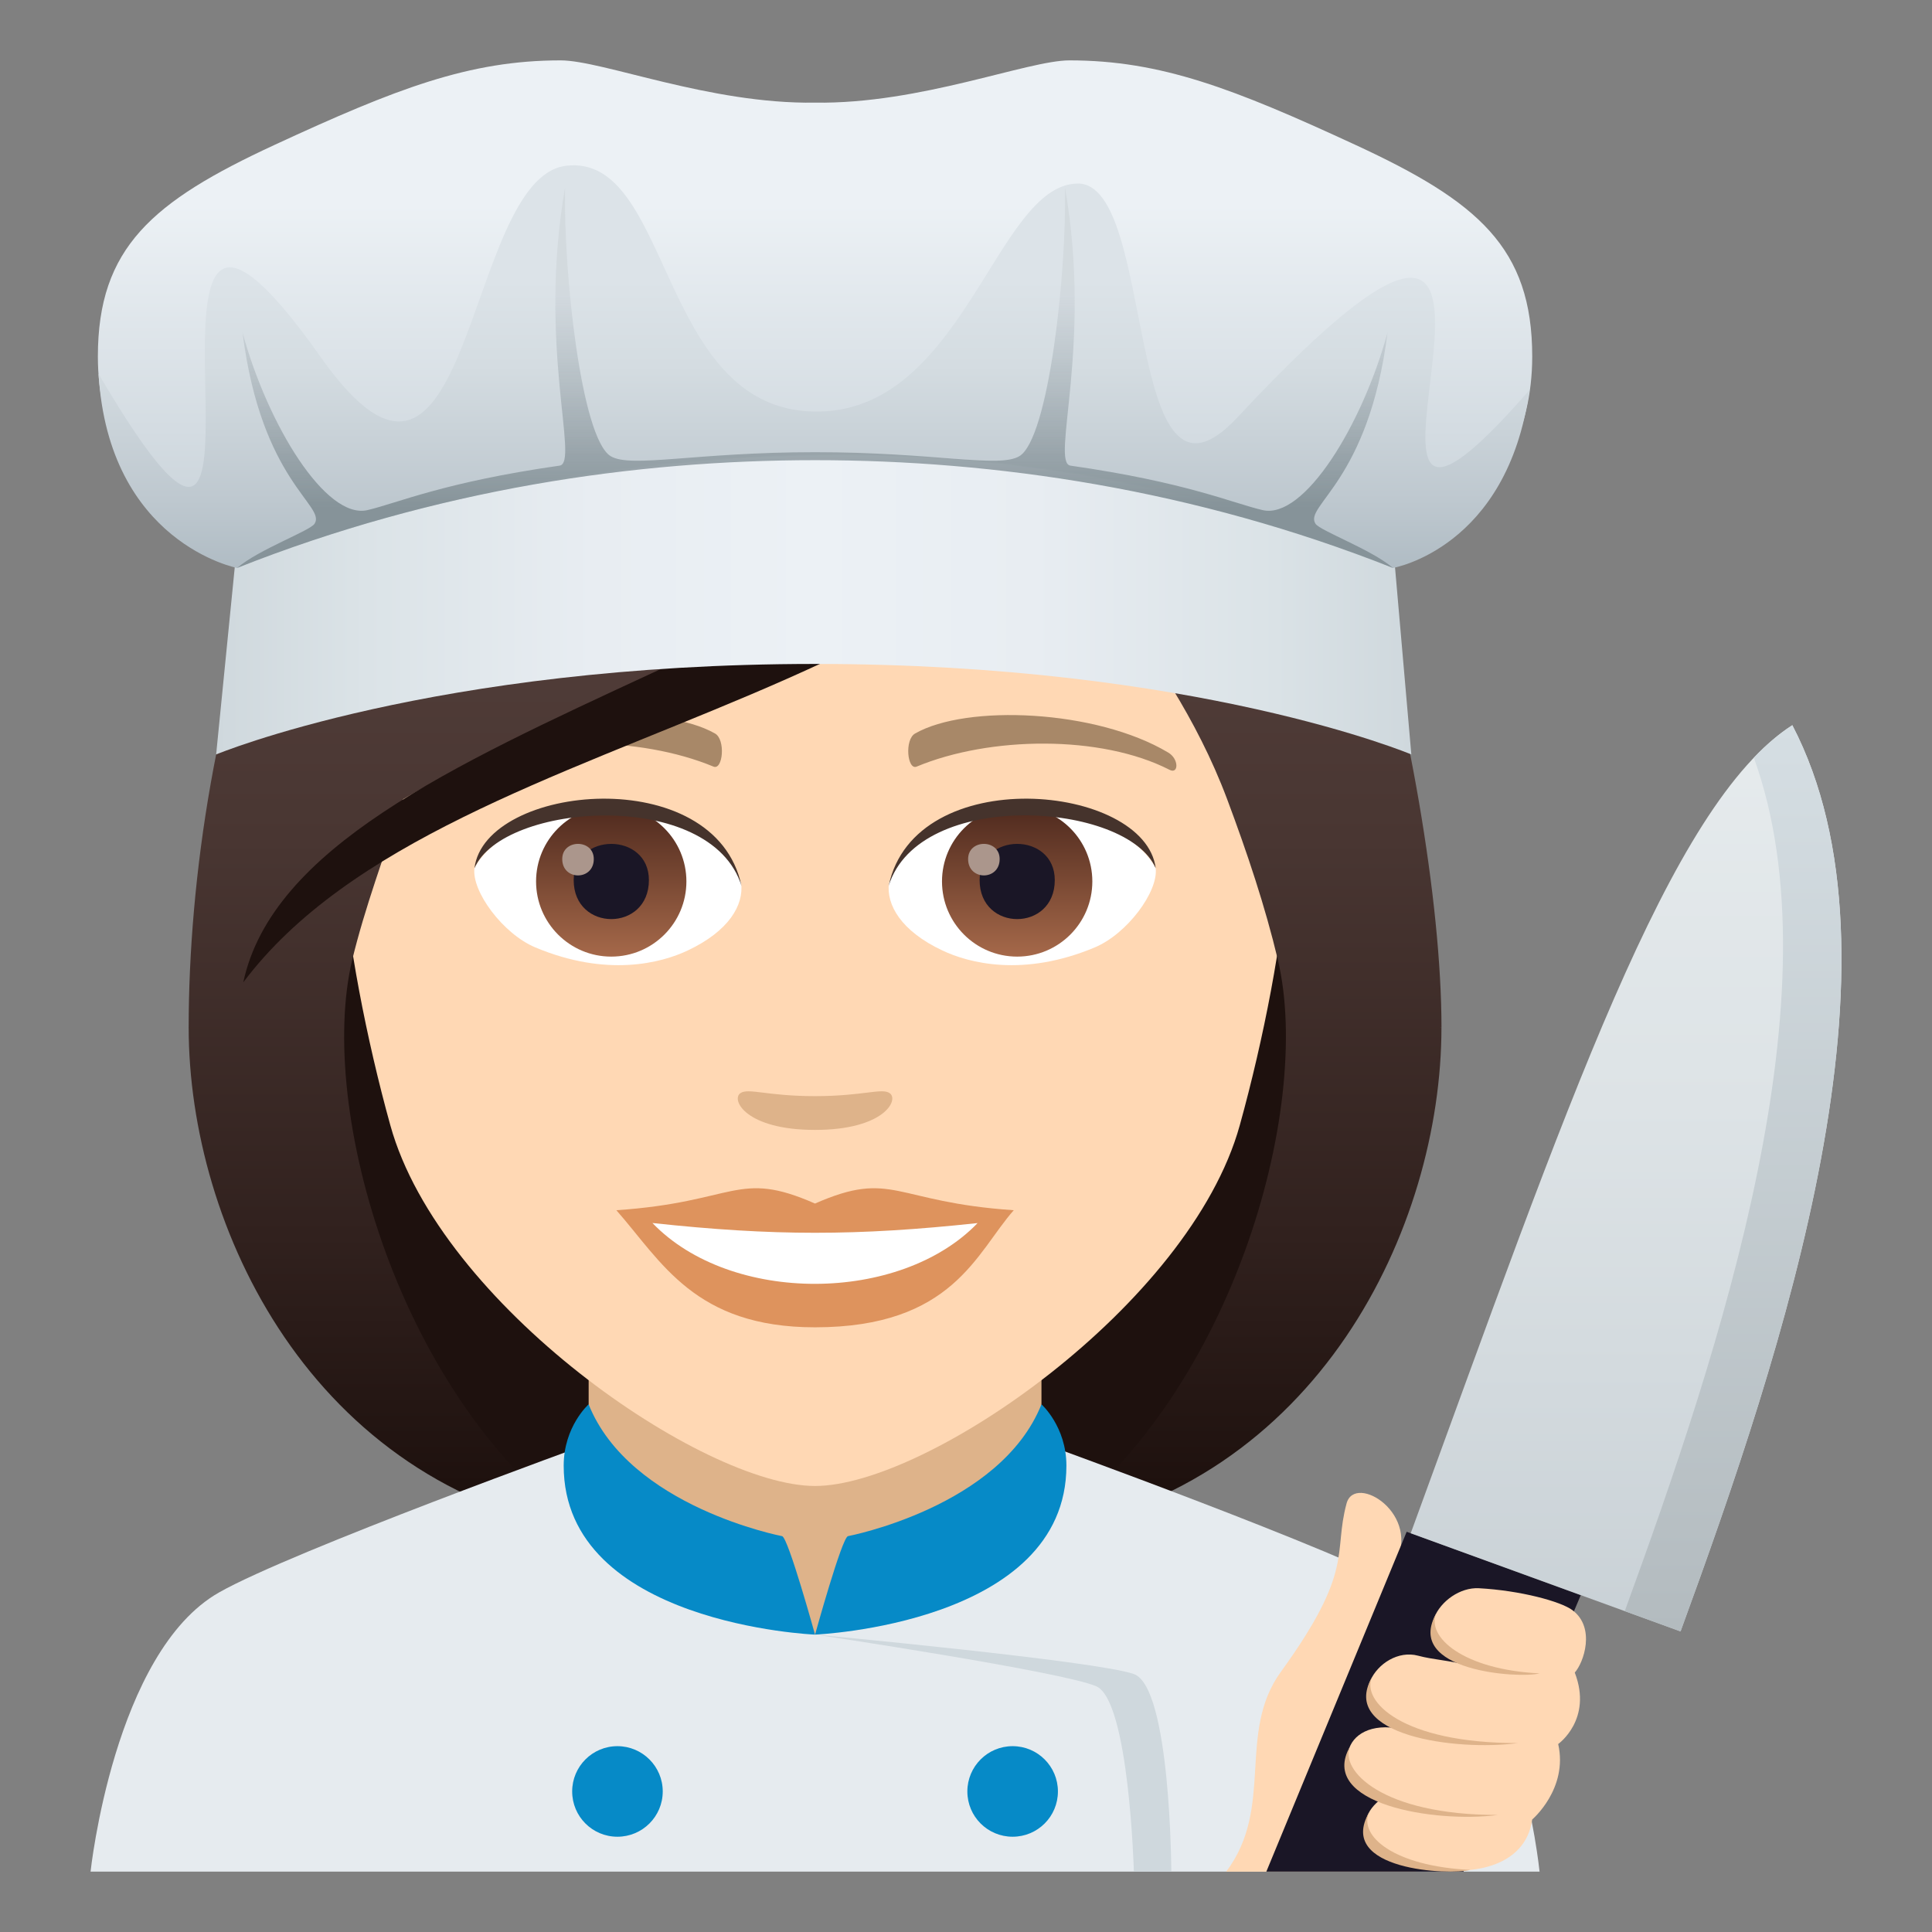 <?xml version="1.0" encoding="utf-8"?>
<!-- Generator: Adobe Illustrator 15.0.0, SVG Export Plug-In . SVG Version: 6.00 Build 0)  -->
<!DOCTYPE svg PUBLIC "-//W3C//DTD SVG 1.1//EN" "http://www.w3.org/Graphics/SVG/1.1/DTD/svg11.dtd">
<svg version="1.1" id="Layer_1" xmlns:x="http://ns.adobe.com/Extensibility/1.0/" xmlns:i="http://ns.adobe.com/AdobeIllustrator/10.0/" xmlns:graph="http://ns.adobe.com/Graphs/1.0/"
	 xmlns="http://www.w3.org/2000/svg" xmlns:xlink="http://www.w3.org/1999/xlink" xmlns:a="http://ns.adobe.com/AdobeSVGViewerExtensions/3.0/"
	 x="0px" y="0px" width="64px" height="64px" viewBox="0 0 64 64" enable-background="new 0 0 64 64" xml:space="preserve">
<rect x="0" y="0" width="64" height="64" fill="#808080" stroke="none"/>
<path fill="#1E110E" d="M34.582,50.74c15.168-6.066,11.65-20.475,11.65-20.475H7.766c0,0-3.516,14.408,11.648,20.475
	c0,0,3.035,0.76,7.584,0.76C31.549,51.5,34.582,50.74,34.582,50.74z"/>
<linearGradient id="SVGID_1_" gradientUnits="userSpaceOnUse" x1="41.166" y1="51.496" x2="41.166" y2="6.113">
	<stop  offset="0.05" style="stop-color:#1E110E"/>
	<stop  offset="0.233" style="stop-color:#31211E"/>
	<stop  offset="0.522" style="stop-color:#493632"/>
	<stop  offset="0.7" style="stop-color:#523E3A"/>
	<a:midPointStop  offset="0.05" style="stop-color:#1E110E"/>
	<a:midPointStop  offset="0.4" style="stop-color:#1E110E"/>
	<a:midPointStop  offset="0.7" style="stop-color:#523E3A"/>
</linearGradient>
<path fill="url(#SVGID_1_)" d="M42.332,31.803c1.172,4.932-1.553,14.6-7.75,18.938c9.102-1.516,13.168-10.109,13.168-16.703
	L42.332,31.803z"/>
<linearGradient id="SVGID_2_" gradientUnits="userSpaceOnUse" x1="1767.98" y1="51.496" x2="1767.98" y2="6.113" gradientTransform="matrix(-1 0 0 1 1780.814 0)">
	<stop  offset="0.05" style="stop-color:#1E110E"/>
	<stop  offset="0.233" style="stop-color:#31211E"/>
	<stop  offset="0.522" style="stop-color:#493632"/>
	<stop  offset="0.7" style="stop-color:#523E3A"/>
	<a:midPointStop  offset="0.05" style="stop-color:#1E110E"/>
	<a:midPointStop  offset="0.4" style="stop-color:#1E110E"/>
	<a:midPointStop  offset="0.7" style="stop-color:#523E3A"/>
</linearGradient>
<path fill="url(#SVGID_2_)" d="M11.666,31.803c-1.172,4.932,1.555,14.6,7.752,18.938C10.316,49.225,6.25,40.631,6.25,34.037
	L11.666,31.803z"/>
<path fill="#E6EBEF" d="M7.256,52.752c2.4-1.365,12.363-4.969,12.363-4.969h14.84c0,0,9.955,3.596,12.342,4.965
	C50.271,54.732,51,62,51,62H3C3,62,3.775,54.729,7.256,52.752z"/>
<polygon fill="#DEB38A" points="19.5,49.947 27,54.148 34.5,49.947 34.5,41.912 19.5,41.912 "/>
<path fill="#068AC7" d="M34.5,46.52c-1.361,3.406-6.41,4.367-6.41,4.367C27.887,50.938,27,54.148,27,54.148s8.326-0.342,8.326-5.598
	C35.326,47.254,34.5,46.52,34.5,46.52z"/>
<path fill="#068AC7" d="M19.499,46.52c1.361,3.406,6.41,4.367,6.41,4.367c0.203,0.051,1.09,3.262,1.09,3.262
	s-8.326-0.342-8.326-5.598C18.673,47.254,19.499,46.52,19.499,46.52z"/>
<path fill="#CFD8DD" d="M37.561,55.455C36.34,55.018,27,54.148,27,54.148s8.236,1.23,9.32,1.715C37.406,56.35,37.561,62,37.561,62
	h1.24C38.801,62,38.781,55.893,37.561,55.455z"/>
<path fill="#068AC7" d="M20.453,57.844c0.827,0,1.501,0.672,1.501,1.5c0,0.83-0.674,1.5-1.501,1.5c-0.829,0-1.499-0.67-1.499-1.5
	C18.954,58.516,19.624,57.844,20.453,57.844"/>
<path fill="#068AC7" d="M33.545,57.844c0.829,0,1.5,0.672,1.5,1.5c0,0.83-0.671,1.5-1.5,1.5c-0.83,0-1.5-0.67-1.5-1.5
	C32.045,58.516,32.715,57.844,33.545,57.844"/>
<path fill="#FFD8B4" d="M27,8.275c-11.006,0-16.307,8.961-15.645,20.484c0.137,2.316,0.781,5.656,1.576,8.52
	C14.582,43.23,23.291,49.225,27,49.225c3.707,0,12.416-5.994,14.068-11.945c0.795-2.863,1.439-6.203,1.574-8.52
	C43.305,17.236,38.006,8.275,27,8.275z"/>
<path fill="#DE935D" d="M26.998,39.869c-2.578-1.135-2.6-0.047-6.58,0.221c1.494,1.697,2.594,3.879,6.578,3.879
	c4.574,0,5.348-2.479,6.586-3.879C29.596,39.822,29.58,38.734,26.998,39.869z"/>
<path fill="#FFFFFF" d="M21.613,40.514c2.6,2.705,8.205,2.668,10.771,0.002C28.383,40.945,25.615,40.945,21.613,40.514z"/>
<path fill="#A88868" d="M38.693,24.926c-2.391-1.426-6.68-1.6-8.377-0.629c-0.359,0.197-0.262,1.227,0.049,1.098
	c2.42-1.008,6.107-1.059,8.379,0.107C39.049,25.656,39.057,25.133,38.693,24.926z"/>
<path fill="#A88868" d="M15.305,24.926c2.391-1.426,6.678-1.6,8.379-0.629c0.359,0.197,0.264,1.227-0.049,1.098
	c-2.422-1.008-6.105-1.061-8.381,0.107C14.949,25.656,14.943,25.133,15.305,24.926z"/>
<path fill="#DEB38A" d="M29.473,36.213c-0.262-0.184-0.877,0.098-2.475,0.098c-1.596,0-2.211-0.281-2.473-0.098
	c-0.314,0.221,0.184,1.217,2.473,1.217S29.789,36.434,29.473,36.213z"/>
<path id="Path_794_" fill="#FFFFFF" d="M24.551,29.25c0.094,0.727-0.4,1.59-1.77,2.236c-0.869,0.412-2.678,0.896-5.055-0.105
	c-1.064-0.449-2.104-1.848-2.01-2.621C17.004,26.332,23.346,25.977,24.551,29.25z"/>
<linearGradient id="Oval_1_" gradientUnits="userSpaceOnUse" x1="-425.34" y1="477.441" x2="-425.34" y2="478.199" gradientTransform="matrix(6.57 0 0 -6.57 2814.78 3168.528)">
	<stop  offset="0" style="stop-color:#A6694A"/>
	<stop  offset="1" style="stop-color:#4F2A1E"/>
	<a:midPointStop  offset="0" style="stop-color:#A6694A"/>
	<a:midPointStop  offset="0.5" style="stop-color:#A6694A"/>
	<a:midPointStop  offset="1" style="stop-color:#4F2A1E"/>
</linearGradient>
<circle id="Oval_123_" fill="url(#Oval_1_)" cx="20.248" cy="29.199" r="2.49"/>
<path id="Path_793_" fill="#1A1626" d="M19.004,29.154c0,1.723,2.492,1.723,2.492,0C21.496,27.555,19.004,27.555,19.004,29.154z"/>
<path id="Path_792_" fill="#AB968C" d="M18.625,28.457c0,0.723,1.045,0.723,1.045,0C19.67,27.787,18.625,27.787,18.625,28.457z"/>
<path id="Path_791_" fill="#45332C" d="M24.563,29.346c-1.012-3.252-7.908-2.771-8.846-0.586
	C16.064,25.961,23.701,25.223,24.563,29.346z"/>
<path id="Path_790_" fill="#FFFFFF" d="M29.447,29.25c-0.092,0.727,0.402,1.59,1.771,2.236c0.869,0.412,2.678,0.896,5.055-0.105
	c1.066-0.449,2.104-1.848,2.01-2.621C36.996,26.332,30.654,25.977,29.447,29.25z"/>
<linearGradient id="Oval_2_" gradientUnits="userSpaceOnUse" x1="-425.993" y1="477.441" x2="-425.993" y2="478.199" gradientTransform="matrix(6.57 0 0 -6.57 2832.511 3168.528)">
	<stop  offset="0" style="stop-color:#A6694A"/>
	<stop  offset="1" style="stop-color:#4F2A1E"/>
	<a:midPointStop  offset="0" style="stop-color:#A6694A"/>
	<a:midPointStop  offset="0.5" style="stop-color:#A6694A"/>
	<a:midPointStop  offset="1" style="stop-color:#4F2A1E"/>
</linearGradient>
<circle id="Oval_122_" fill="url(#Oval_2_)" cx="33.695" cy="29.199" r="2.49"/>
<path id="Path_789_" fill="#1A1626" d="M32.451,29.154c0,1.723,2.49,1.723,2.49,0C34.941,27.555,32.451,27.555,32.451,29.154z"/>
<path id="Path_788_" fill="#AB968C" d="M32.07,28.457c0,0.723,1.045,0.723,1.045,0C33.115,27.787,32.07,27.787,32.07,28.457z"/>
<path id="Path_787_" fill="#45332C" d="M29.438,29.346c1.01-3.25,7.902-2.785,8.846-0.586
	C37.934,25.961,30.299,25.223,29.438,29.346z"/>
<linearGradient id="SVGID_3_" gradientUnits="userSpaceOnUse" x1="27" y1="51.497" x2="27" y2="6.112">
	<stop  offset="0.05" style="stop-color:#1E110E"/>
	<stop  offset="0.233" style="stop-color:#31211E"/>
	<stop  offset="0.522" style="stop-color:#493632"/>
	<stop  offset="0.7" style="stop-color:#523E3A"/>
	<a:midPointStop  offset="0.05" style="stop-color:#1E110E"/>
	<a:midPointStop  offset="0.4" style="stop-color:#1E110E"/>
	<a:midPointStop  offset="0.7" style="stop-color:#523E3A"/>
</linearGradient>
<path fill="url(#SVGID_3_)" d="M39.385,9.883c1.258-1.793-9.387-5.582-19.438-3.023C9.908,9.158,6.25,24.199,6.25,34.037
	c0.898,0.711,4.396-1.066,5.416-2.234c0.416-1.721,1.072-3.492,1.684-5.328c7.539-4.365,16.07-5.393,21.992-10.617
	c-0.758,2.275,3.256,5.145,5.309,10.617c0.664,1.775,1.26,3.553,1.682,5.328c1.674,1.541,3.014,2.268,5.418,2.234
	C47.75,25.717,43.41,8.723,39.385,9.883z"/>
<path fill="#1E110E" d="M8.059,32.541c6.943-9.248,27.438-8.621,31.326-22.658C31.834,21.664,9.955,23.652,8.059,32.541z"/>
<linearGradient id="SVGID_4_" gradientUnits="userSpaceOnUse" x1="7.16" y1="17.995" x2="46.752" y2="17.995">
	<stop  offset="0" style="stop-color:#CFD8DD"/>
	<stop  offset="0.125" style="stop-color:#DBE3E7"/>
	<stop  offset="0.316" style="stop-color:#E8EDF2"/>
	<stop  offset="0.5" style="stop-color:#ECF1F5"/>
	<stop  offset="0.684" style="stop-color:#E8EDF2"/>
	<stop  offset="0.875" style="stop-color:#DBE3E7"/>
	<stop  offset="1" style="stop-color:#CFD8DD"/>
	<a:midPointStop  offset="0" style="stop-color:#CFD8DD"/>
	<a:midPointStop  offset="0.3" style="stop-color:#CFD8DD"/>
	<a:midPointStop  offset="0.5" style="stop-color:#ECF1F5"/>
	<a:midPointStop  offset="0.7" style="stop-color:#ECF1F5"/>
	<a:midPointStop  offset="1" style="stop-color:#CFD8DD"/>
</linearGradient>
<path fill="url(#SVGID_4_)" d="M26.999,10.998c-12.303,0-19.143,6.996-19.143,6.996L7.16,24.992c0,0,7.195-2.998,19.839-2.998
	c12.642,0,19.753,2.998,19.753,2.998l-0.61-6.998C46.142,17.994,39.302,10.998,26.999,10.998"/>
<linearGradient id="SVGID_5_" gradientUnits="userSpaceOnUse" x1="27" y1="18.814" x2="27" y2="2">
	<stop  offset="0" style="stop-color:#C5CFD6"/>
	<stop  offset="0.715" style="stop-color:#ECF1F5"/>
	<a:midPointStop  offset="0" style="stop-color:#C5CFD6"/>
	<a:midPointStop  offset="0.5" style="stop-color:#C5CFD6"/>
	<a:midPointStop  offset="0.715" style="stop-color:#ECF1F5"/>
</linearGradient>
<path fill="url(#SVGID_5_)" d="M44.908,4.803C40.868,2.934,38.457,2,35.427,2c-1.396,0-4.941,1.453-8.43,1.4
	C23.509,3.453,19.967,2,18.571,2c-3.031,0-5.444,0.934-9.483,2.803c-4.038,1.869-5.846,3.4-5.846,7.008
	c0,5.111,4.614,7.004,4.614,7.004s19.272-8.406,38.283,0c0,0,4.618-1.893,4.618-7.004C50.758,8.203,48.948,6.672,44.908,4.803"/>
<linearGradient id="SVGID_6_" gradientUnits="userSpaceOnUse" x1="26.964" y1="18.814" x2="26.964" y2="5.476">
	<stop  offset="0" style="stop-color:#B0BCC4"/>
	<stop  offset="0.169" style="stop-color:#BEC8CF"/>
	<stop  offset="0.502" style="stop-color:#D4DCE1"/>
	<stop  offset="0.715" style="stop-color:#DCE3E8"/>
	<a:midPointStop  offset="0" style="stop-color:#B0BCC4"/>
	<a:midPointStop  offset="0.39" style="stop-color:#B0BCC4"/>
	<a:midPointStop  offset="0.715" style="stop-color:#DCE3E8"/>
</linearGradient>
<path fill="url(#SVGID_6_)" d="M40.992,13.826c-3.812,4.088-2.645-7.787-5.299-7.746c-2.725,0.043-3.776,7.664-8.748,7.553
	c-5.161-0.115-4.683-8.572-8.196-8.141c-3.404,0.416-3.084,13.482-8.126,6.336C2.838,0.791,10.66,24.992,3.265,12.385
	c0.332,5.609,4.592,6.43,4.592,6.43c3.781-1.873,21.984-7.434,38.283,0c0,0,3.805-0.643,4.523-5.891
	C42.067,22.785,53.964-0.086,40.992,13.826z"/>
<linearGradient id="SVGID_7_" gradientUnits="userSpaceOnUse" x1="27" y1="18.814" x2="27" y2="6.211">
	<stop  offset="0.158" style="stop-color:#869399"/>
	<stop  offset="0.297" style="stop-color:#919DA3;stop-opacity:0.862"/>
	<stop  offset="0.543" style="stop-color:#AEB8BE;stop-opacity:0.62"/>
	<stop  offset="0.715" style="stop-color:#C7CED4;stop-opacity:0.45"/>
	<a:midPointStop  offset="0.158" style="stop-color:#869399"/>
	<a:midPointStop  offset="0.582" style="stop-color:#869399"/>
	<a:midPointStop  offset="0.715" style="stop-color:#C7CED4;stop-opacity:0.45"/>
</linearGradient>
<path fill="url(#SVGID_7_)" d="M7.856,18.814c6.59-2.611,13.193-3.57,19.143-3.57s12.553,0.959,19.143,3.57
	c-0.7-0.609-2.413-1.229-2.565-1.465c-0.389-0.604,1.764-1.395,2.386-6.328c-0.84,3.07-2.763,6.197-4.138,5.877
	c-0.99-0.23-2.529-0.926-6.364-1.473c-0.667-0.096,0.735-3.965-0.182-9.215c0.06,2.801-0.534,8.314-1.512,8.902
	c-0.676,0.404-2.812-0.133-6.766-0.133s-6.095,0.537-6.77,0.133c-0.978-0.588-1.571-6.102-1.512-8.902
	c-0.917,5.25,0.484,9.119-0.182,9.215c-3.836,0.547-5.374,1.242-6.364,1.473c-1.375,0.32-3.298-2.807-4.138-5.877
	c0.622,4.934,2.773,5.725,2.386,6.328C10.27,17.586,8.557,18.205,7.856,18.814z"/>
<path fill="#FFD8B4" d="M44.607,49.803c0.275-1.021,2.531,0.359,1.584,2.049c-0.383,0.682,4.74,6.135,4.424,7.381
	c-0.566,2.24-3.428,1.914-3.715,2.768h-6.281c1.611-2.137,0.342-4.59,1.811-6.619C44.885,51.992,44.154,51.475,44.607,49.803z"/>
<polygon fill="#1A1626" points="52.365,52.842 46.598,50.742 41.949,62 48.48,62 "/>
<linearGradient id="SVGID_8_" gradientUnits="userSpaceOnUse" x1="53.866" y1="54.043" x2="53.866" y2="24.024">
	<stop  offset="0" style="stop-color:#C9D1D6"/>
	<stop  offset="0.58" style="stop-color:#DDE3E6"/>
	<stop  offset="1" style="stop-color:#E6EBED"/>
	<a:midPointStop  offset="0" style="stop-color:#C9D1D6"/>
	<a:midPointStop  offset="0.4" style="stop-color:#C9D1D6"/>
	<a:midPointStop  offset="1" style="stop-color:#E6EBED"/>
</linearGradient>
<path fill="url(#SVGID_8_)" d="M46.732,50.791l8.938,3.252c3.441-9.404,7.727-22.303,3.703-30.02
	C55.295,26.646,51.916,36.625,46.732,50.791z"/>
<linearGradient id="SVGID_9_" gradientUnits="userSpaceOnUse" x1="57.411" y1="54.043" x2="57.411" y2="24.024">
	<stop  offset="0" style="stop-color:#B3BBBF"/>
	<stop  offset="1" style="stop-color:#D5DEE3"/>
	<a:midPointStop  offset="0" style="stop-color:#B3BBBF"/>
	<a:midPointStop  offset="0.5" style="stop-color:#B3BBBF"/>
	<a:midPointStop  offset="1" style="stop-color:#D5DEE3"/>
</linearGradient>
<path fill="url(#SVGID_9_)" d="M53.822,53.371l1.848,0.672c3.441-9.404,7.727-22.303,3.703-30.02
	c-0.432,0.277-0.855,0.637-1.275,1.076C60.902,32.84,57.031,44.58,53.822,53.371z"/>
<path fill="#FFD8B4" d="M52.166,55.406c0.6,1.555-0.549,2.367-0.549,2.367c0.336,1.484-0.861,2.5-0.861,2.5
	c-0.445,3.23-7.541,1.186-4.936-0.736c-1.84-0.666-1.426-2.67,0.59-2.264c-2.16-0.674-0.744-2.777,0.566-2.426
	c0.492,0.133,1.051,0.156,1.615,0.314c-2.184-0.717-0.84-2.613,0.396-2.549c1.371,0.074,2.717,0.436,3.105,0.729
	C52.861,53.92,52.465,55.074,52.166,55.406z"/>
<path fill="#DEB38A" d="M47.58,53.445c-1.09,1.916,2.748,2.168,3.42,1.988C48.469,55.309,47.242,54.223,47.58,53.445z"/>
<path fill="#DEB38A" d="M45.35,60.043c-1.09,1.916,2.682,2.082,3.354,1.9C46.172,61.82,45.012,60.82,45.35,60.043z"/>
<path fill="#DEB38A" d="M45.445,55.57c-1.09,1.916,2.775,2.447,4.836,2.172C46.42,57.742,45.107,56.348,45.445,55.57z"/>
<path fill="#DEB38A" d="M44.721,57.855c-1.09,1.914,2.832,2.543,4.895,2.268C45.754,60.123,44.383,58.633,44.721,57.855z"/>
</svg>
